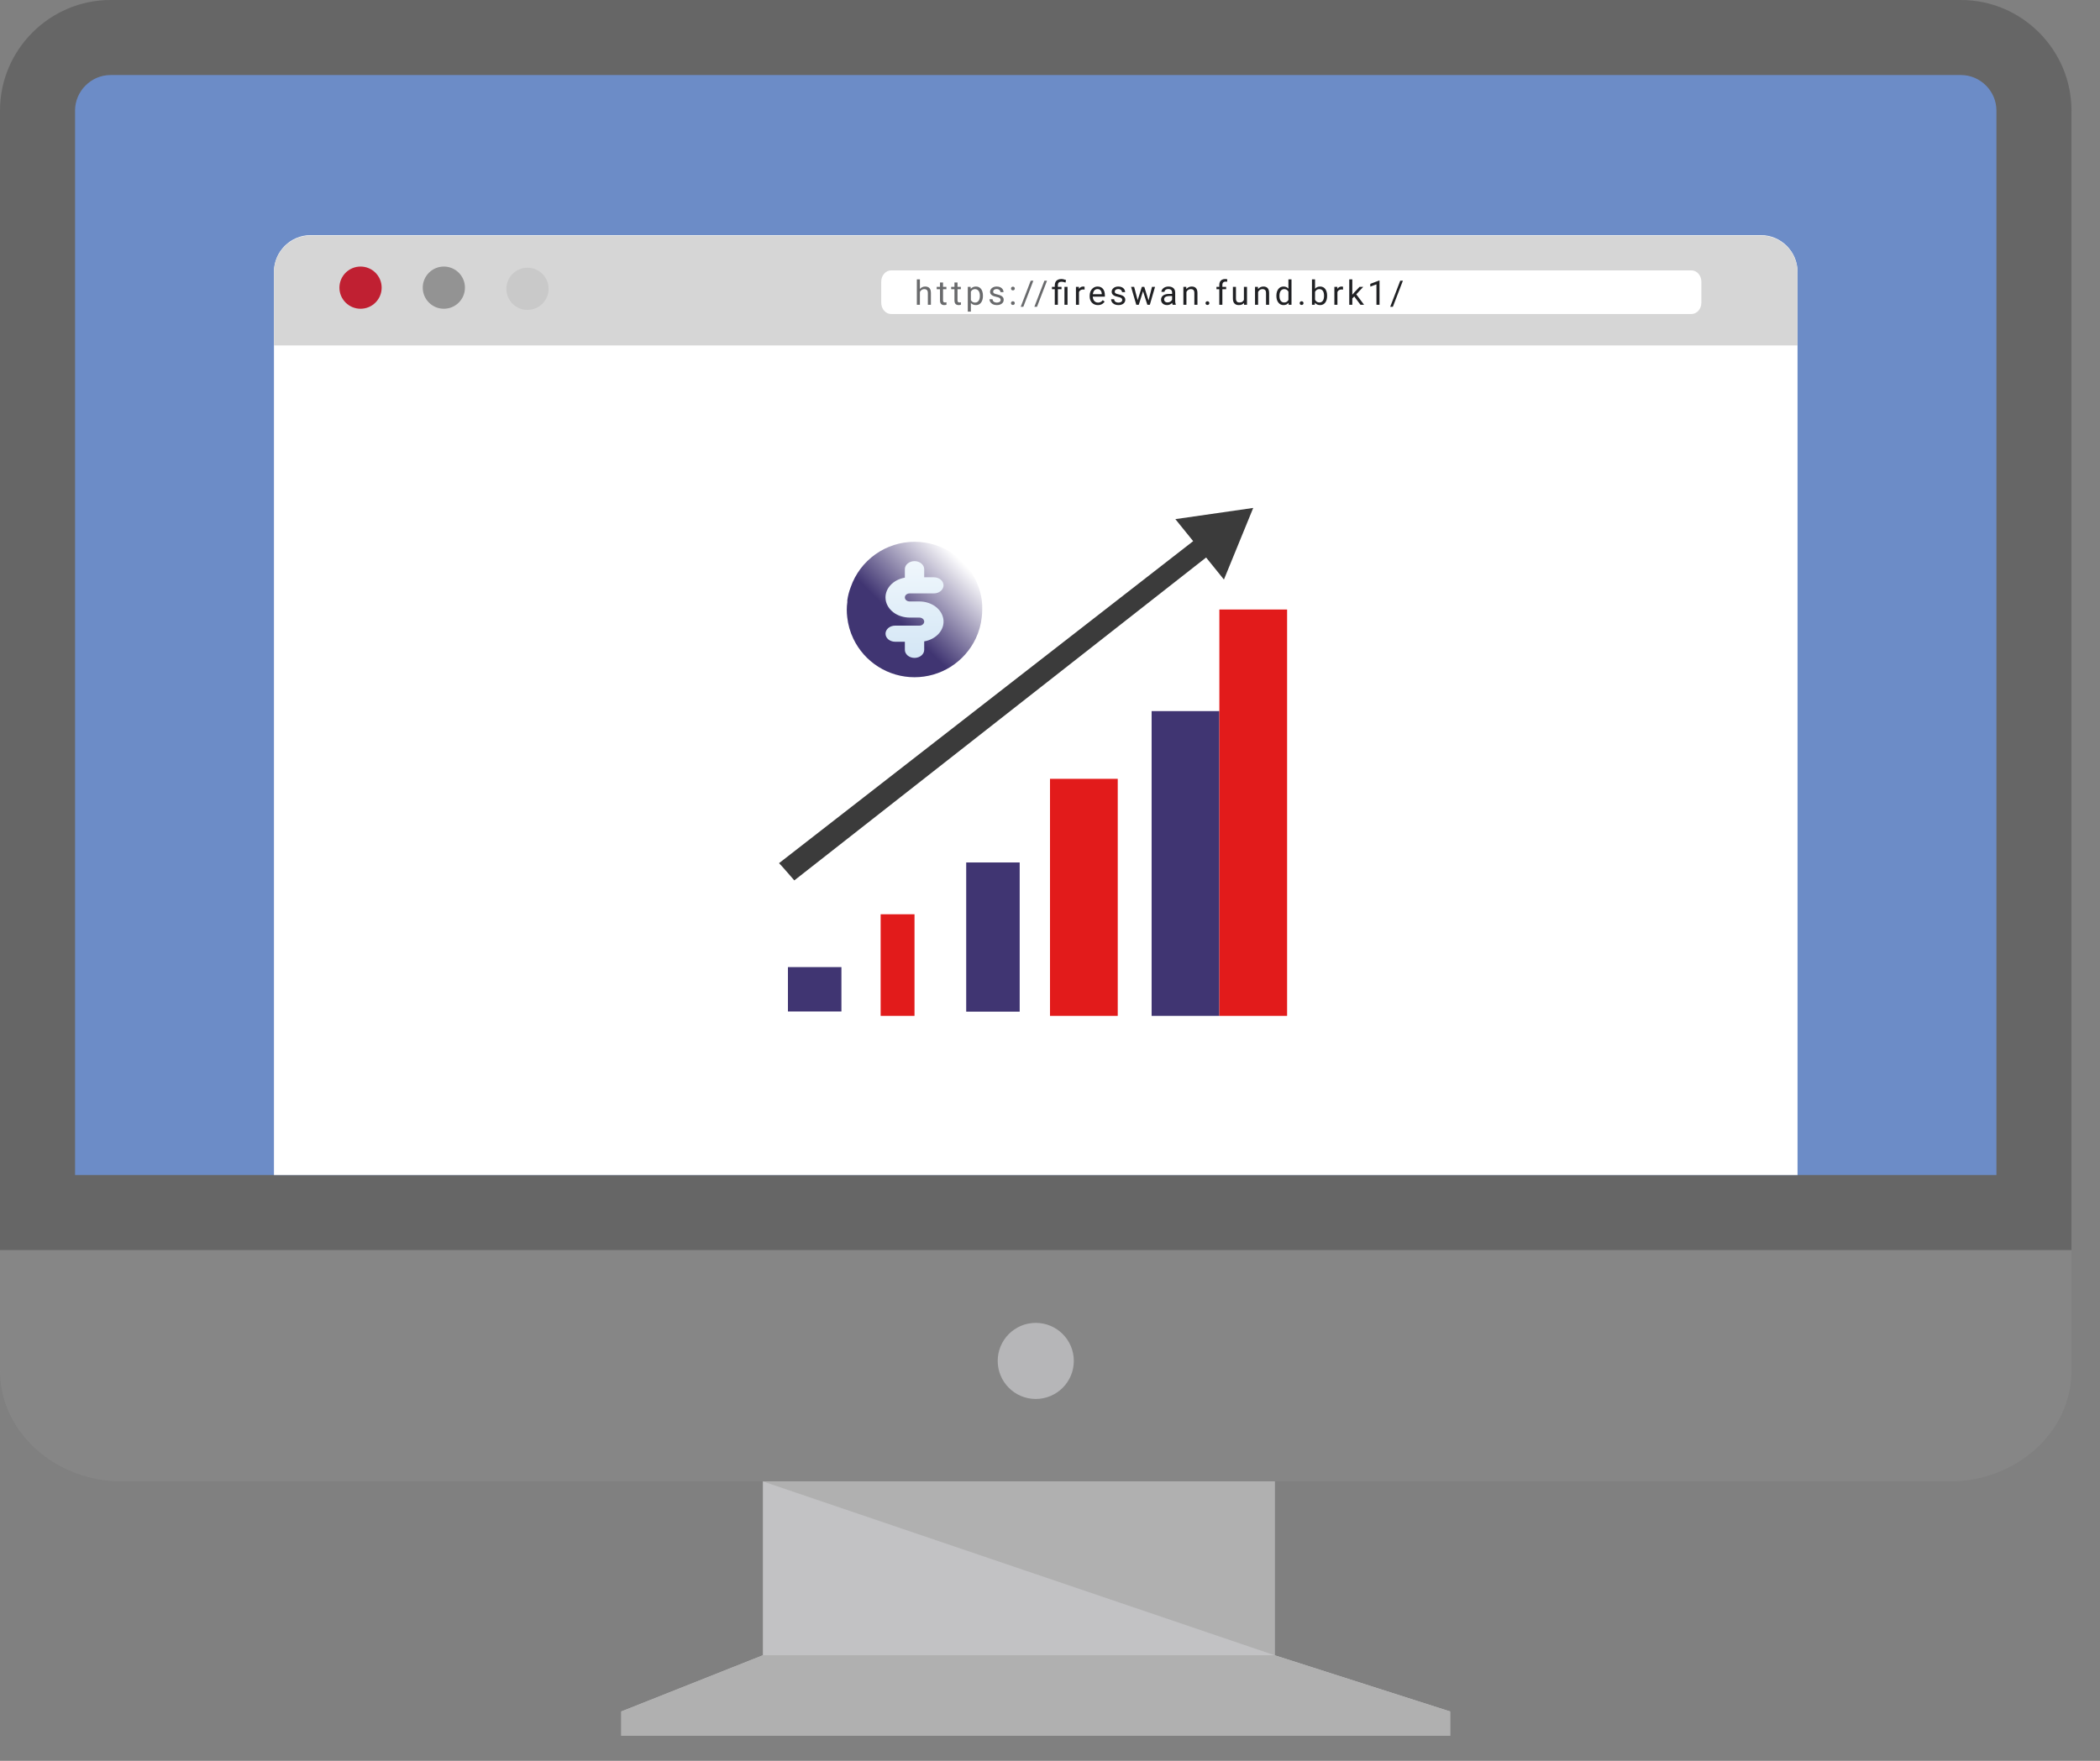 <svg width="62" height="52" viewBox="0 0 62 52" fill="none" xmlns="http://www.w3.org/2000/svg">
<rect x="0" y="0" width="62" height="52" fill="#808080" stroke="none"/>
<path d="M3.264 0H57.895C59.69 0 61.158 1.469 61.158 3.264V36.917H0V3.264C0 1.469 1.469 0 3.264 0Z" fill="#666666"/>
<path d="M2.216 34.701H58.942V3.263C58.942 2.691 58.467 2.216 57.895 2.216H3.263C2.692 2.216 2.216 2.691 2.216 3.263V34.701L2.216 34.701Z" fill="#6C8CC7"/>
<path d="M61.158 36.917V40.486C61.158 42.281 59.539 43.749 57.561 43.749H3.598C1.619 43.749 0 42.281 0 40.486V36.917H61.158H61.158Z" fill="#C2C2C4" fill-opacity="0.1"/>
<path d="M14.082 6.944H47.077H51.988C52.584 6.944 53.07 7.431 53.07 8.026V14.466V34.701H8.088V14.466V8.026C8.088 7.431 8.575 6.944 9.171 6.944H14.082H14.082Z" fill="white"/>
<path d="M9.17 6.955H51.988C52.584 6.955 53.07 7.442 53.07 8.037V10.201H8.088V8.037C8.088 7.442 8.575 6.955 9.171 6.955H9.17Z" fill="#D6D6D6"/>
<path d="M26.309 7.985H49.939C50.1 7.985 50.231 8.136 50.231 8.32V8.939C50.231 9.123 50.1 9.273 49.939 9.273H26.309C26.149 9.273 26.017 9.124 26.017 8.939V8.32C26.017 8.136 26.148 7.985 26.309 7.985Z" fill="white"/>
<path d="M10.645 7.872C10.989 7.872 11.268 8.151 11.268 8.495C11.268 8.839 10.989 9.118 10.645 9.118C10.301 9.118 10.021 8.84 10.021 8.495C10.022 8.15 10.301 7.872 10.645 7.872Z" fill="#C02032"/>
<path d="M13.104 7.872C13.449 7.872 13.727 8.151 13.727 8.495C13.727 8.839 13.449 9.118 13.104 9.118C12.761 9.118 12.481 8.84 12.481 8.495C12.481 8.15 12.761 7.872 13.104 7.872Z" fill="#939393"/>
<path d="M15.573 7.906C15.918 7.906 16.196 8.185 16.196 8.529C16.196 8.874 15.918 9.152 15.573 9.152C15.229 9.152 14.95 8.874 14.95 8.529C14.95 8.185 15.229 7.906 15.573 7.906Z" fill="#C9C9C9"/>
<path d="M30.579 41.314C31.2 41.314 31.703 40.811 31.703 40.19C31.703 39.57 31.2 39.067 30.579 39.067C29.959 39.067 29.456 39.57 29.456 40.19C29.456 40.811 29.959 41.314 30.579 41.314Z" fill="#B6B6B8"/>
<path d="M37.633 48.883L42.822 50.546H18.337L22.523 48.883V43.749H37.633V48.883H37.633Z" fill="#C2C2C4"/>
<path d="M37.633 48.883L22.523 43.749H37.633V48.883Z" fill="#B0B0B0"/>
<path d="M22.523 48.883H37.632L42.821 50.545V51.262H30.579H18.336V50.545L22.523 48.883H22.523Z" fill="#B0B0B0"/>
<path d="M27.159 8.25V9H27.069V8.25H27.159ZM27.138 8.716L27.1 8.714C27.1 8.678 27.106 8.645 27.116 8.614C27.127 8.583 27.141 8.556 27.16 8.534C27.179 8.511 27.201 8.493 27.227 8.481C27.254 8.468 27.283 8.462 27.315 8.462C27.341 8.462 27.364 8.465 27.385 8.473C27.406 8.479 27.424 8.491 27.439 8.506C27.453 8.521 27.465 8.541 27.473 8.565C27.48 8.59 27.484 8.619 27.484 8.654V9H27.394V8.653C27.394 8.625 27.39 8.603 27.381 8.586C27.373 8.569 27.361 8.557 27.346 8.55C27.33 8.542 27.311 8.538 27.288 8.538C27.266 8.538 27.245 8.543 27.227 8.552C27.208 8.562 27.192 8.575 27.179 8.591C27.166 8.608 27.156 8.627 27.148 8.648C27.141 8.67 27.138 8.692 27.138 8.716ZM27.941 8.472V8.541H27.655V8.472H27.941ZM27.752 8.343H27.842V8.869C27.842 8.887 27.845 8.901 27.851 8.91C27.856 8.919 27.863 8.925 27.872 8.928C27.881 8.931 27.89 8.932 27.9 8.932C27.908 8.932 27.916 8.931 27.924 8.93C27.932 8.929 27.939 8.927 27.943 8.926L27.943 9C27.936 9.002 27.927 9.004 27.915 9.006C27.904 9.009 27.89 9.01 27.873 9.01C27.851 9.01 27.831 9.005 27.812 8.997C27.794 8.988 27.779 8.973 27.768 8.953C27.757 8.932 27.752 8.904 27.752 8.869V8.343ZM28.368 8.472V8.541H28.082V8.472H28.368ZM28.179 8.343H28.269V8.869C28.269 8.887 28.272 8.901 28.278 8.91C28.283 8.919 28.29 8.925 28.299 8.928C28.308 8.931 28.317 8.932 28.327 8.932C28.335 8.932 28.343 8.931 28.351 8.93C28.359 8.929 28.366 8.927 28.37 8.926L28.37 9C28.363 9.002 28.354 9.004 28.342 9.006C28.331 9.009 28.317 9.01 28.301 9.01C28.279 9.01 28.258 9.005 28.24 8.997C28.221 8.988 28.206 8.973 28.195 8.953C28.184 8.932 28.179 8.904 28.179 8.869V8.343ZM28.664 8.573V9.203H28.573V8.472H28.656L28.664 8.573ZM29.02 8.731V8.742C29.02 8.78 29.016 8.816 29.006 8.849C28.997 8.881 28.984 8.91 28.966 8.934C28.949 8.958 28.928 8.976 28.902 8.99C28.877 9.003 28.848 9.01 28.815 9.01C28.782 9.01 28.752 9.004 28.726 8.993C28.701 8.982 28.679 8.966 28.661 8.945C28.643 8.924 28.629 8.898 28.618 8.869C28.608 8.839 28.6 8.806 28.596 8.769V8.714C28.6 8.675 28.608 8.64 28.618 8.609C28.629 8.578 28.643 8.552 28.661 8.53C28.679 8.508 28.7 8.491 28.726 8.479C28.751 8.468 28.78 8.462 28.814 8.462C28.847 8.462 28.876 8.468 28.902 8.481C28.928 8.494 28.949 8.512 28.967 8.536C28.985 8.56 28.998 8.588 29.006 8.622C29.016 8.654 29.02 8.691 29.02 8.731ZM28.929 8.742V8.731C28.929 8.705 28.927 8.68 28.921 8.657C28.916 8.634 28.907 8.613 28.895 8.596C28.884 8.578 28.869 8.564 28.851 8.554C28.833 8.543 28.812 8.538 28.787 8.538C28.765 8.538 28.745 8.542 28.728 8.55C28.711 8.558 28.697 8.568 28.685 8.582C28.674 8.595 28.664 8.61 28.656 8.626C28.649 8.643 28.644 8.66 28.64 8.678V8.805C28.647 8.827 28.656 8.849 28.668 8.869C28.679 8.889 28.695 8.905 28.715 8.917C28.734 8.93 28.759 8.936 28.788 8.936C28.813 8.936 28.834 8.931 28.851 8.92C28.869 8.91 28.884 8.896 28.895 8.878C28.907 8.86 28.916 8.84 28.921 8.816C28.927 8.793 28.929 8.768 28.929 8.742ZM29.543 8.86C29.543 8.847 29.54 8.835 29.534 8.824C29.529 8.812 29.517 8.802 29.5 8.793C29.482 8.784 29.456 8.775 29.422 8.769C29.392 8.762 29.366 8.755 29.342 8.747C29.319 8.738 29.298 8.728 29.282 8.716C29.266 8.704 29.253 8.69 29.244 8.673C29.235 8.657 29.231 8.638 29.231 8.616C29.231 8.595 29.236 8.576 29.245 8.557C29.254 8.539 29.267 8.522 29.284 8.508C29.302 8.493 29.322 8.482 29.346 8.474C29.37 8.466 29.397 8.462 29.427 8.462C29.469 8.462 29.505 8.469 29.535 8.484C29.565 8.499 29.588 8.519 29.604 8.544C29.62 8.569 29.628 8.597 29.628 8.627H29.538C29.538 8.612 29.533 8.598 29.524 8.584C29.516 8.57 29.503 8.559 29.487 8.55C29.471 8.541 29.451 8.536 29.427 8.536C29.402 8.536 29.381 8.54 29.366 8.548C29.351 8.555 29.339 8.565 29.332 8.577C29.325 8.588 29.322 8.601 29.322 8.614C29.322 8.624 29.323 8.632 29.327 8.64C29.33 8.648 29.337 8.655 29.345 8.661C29.354 8.667 29.366 8.673 29.382 8.679C29.398 8.684 29.419 8.69 29.444 8.695C29.487 8.705 29.522 8.717 29.55 8.73C29.578 8.744 29.599 8.761 29.613 8.781C29.627 8.801 29.633 8.825 29.633 8.853C29.633 8.876 29.628 8.897 29.619 8.916C29.609 8.936 29.596 8.952 29.577 8.966C29.559 8.98 29.538 8.991 29.513 8.999C29.488 9.006 29.46 9.01 29.429 9.01C29.383 9.01 29.343 9.001 29.311 8.985C29.279 8.968 29.255 8.947 29.238 8.92C29.221 8.894 29.213 8.866 29.213 8.837H29.304C29.305 8.862 29.312 8.881 29.325 8.896C29.338 8.91 29.354 8.921 29.373 8.927C29.392 8.933 29.411 8.936 29.429 8.936C29.454 8.936 29.475 8.932 29.491 8.926C29.508 8.919 29.521 8.91 29.53 8.899C29.539 8.888 29.543 8.875 29.543 8.86ZM29.848 8.952C29.848 8.937 29.853 8.924 29.862 8.914C29.872 8.903 29.886 8.897 29.904 8.897C29.922 8.897 29.936 8.903 29.946 8.914C29.956 8.924 29.96 8.937 29.96 8.952C29.96 8.967 29.956 8.98 29.946 8.99C29.936 9.001 29.922 9.006 29.904 9.006C29.886 9.006 29.872 9.001 29.862 8.99C29.853 8.98 29.848 8.967 29.848 8.952ZM29.849 8.521C29.849 8.506 29.853 8.493 29.863 8.482C29.873 8.472 29.887 8.466 29.905 8.466C29.923 8.466 29.937 8.472 29.946 8.482C29.956 8.493 29.961 8.506 29.961 8.521C29.961 8.536 29.956 8.549 29.946 8.559C29.937 8.569 29.923 8.575 29.905 8.575C29.887 8.575 29.873 8.569 29.863 8.559C29.853 8.549 29.849 8.536 29.849 8.521ZM30.509 8.289L30.212 9.061H30.135L30.431 8.289H30.509ZM30.912 8.289L30.616 9.061H30.538L30.835 8.289H30.912Z" fill="#696A6C"/>
<path d="M31.232 9H31.141V8.426C31.141 8.386 31.149 8.352 31.165 8.324C31.18 8.297 31.203 8.276 31.232 8.261C31.261 8.247 31.295 8.24 31.335 8.24C31.358 8.24 31.381 8.243 31.404 8.249C31.426 8.254 31.449 8.261 31.473 8.27L31.458 8.346C31.443 8.34 31.425 8.334 31.405 8.329C31.386 8.324 31.364 8.321 31.341 8.321C31.302 8.321 31.274 8.33 31.257 8.347C31.24 8.364 31.232 8.391 31.232 8.426V9ZM31.34 8.472V8.541H31.058V8.472H31.34ZM31.517 8.472V9H31.427V8.472H31.517ZM31.856 8.555V9H31.766V8.472H31.854L31.856 8.555ZM32.021 8.469L32.021 8.553C32.013 8.551 32.006 8.55 31.999 8.55C31.993 8.549 31.985 8.549 31.977 8.549C31.956 8.549 31.937 8.552 31.922 8.559C31.905 8.565 31.892 8.574 31.881 8.586C31.87 8.598 31.861 8.612 31.855 8.628C31.848 8.644 31.844 8.661 31.842 8.681L31.817 8.695C31.817 8.663 31.82 8.633 31.826 8.605C31.833 8.577 31.843 8.553 31.856 8.531C31.869 8.509 31.886 8.493 31.907 8.48C31.928 8.468 31.952 8.462 31.981 8.462C31.988 8.462 31.995 8.463 32.004 8.464C32.012 8.466 32.018 8.467 32.021 8.469ZM32.414 9.01C32.377 9.01 32.344 9.004 32.314 8.991C32.284 8.979 32.259 8.961 32.237 8.938C32.216 8.915 32.2 8.888 32.188 8.857C32.177 8.826 32.171 8.791 32.171 8.754V8.734C32.171 8.691 32.178 8.653 32.19 8.619C32.203 8.585 32.22 8.557 32.242 8.533C32.264 8.51 32.289 8.492 32.316 8.48C32.344 8.468 32.373 8.462 32.402 8.462C32.44 8.462 32.473 8.468 32.5 8.481C32.528 8.494 32.55 8.513 32.568 8.536C32.585 8.559 32.599 8.587 32.607 8.618C32.615 8.649 32.62 8.684 32.62 8.721V8.761H32.225V8.688H32.529V8.681C32.528 8.657 32.523 8.634 32.515 8.612C32.507 8.59 32.493 8.572 32.476 8.558C32.458 8.543 32.433 8.536 32.402 8.536C32.382 8.536 32.363 8.541 32.346 8.549C32.328 8.558 32.314 8.57 32.301 8.587C32.289 8.604 32.279 8.625 32.273 8.649C32.266 8.674 32.262 8.702 32.262 8.734V8.754C32.262 8.779 32.266 8.803 32.273 8.825C32.28 8.847 32.29 8.866 32.303 8.883C32.317 8.899 32.333 8.912 32.352 8.922C32.372 8.931 32.394 8.936 32.419 8.936C32.451 8.936 32.478 8.93 32.5 8.916C32.522 8.903 32.541 8.886 32.558 8.864L32.613 8.908C32.601 8.925 32.587 8.941 32.569 8.957C32.552 8.973 32.53 8.985 32.504 8.995C32.479 9.005 32.449 9.01 32.414 9.01ZM33.133 8.86C33.133 8.847 33.13 8.835 33.124 8.824C33.118 8.812 33.107 8.802 33.089 8.793C33.072 8.784 33.046 8.775 33.011 8.769C32.982 8.762 32.955 8.755 32.931 8.747C32.908 8.738 32.888 8.728 32.871 8.716C32.855 8.704 32.843 8.69 32.834 8.673C32.825 8.657 32.821 8.638 32.821 8.616C32.821 8.595 32.825 8.576 32.834 8.557C32.844 8.539 32.857 8.522 32.874 8.508C32.891 8.493 32.912 8.482 32.936 8.474C32.96 8.466 32.987 8.462 33.017 8.462C33.059 8.462 33.095 8.469 33.125 8.484C33.155 8.499 33.178 8.519 33.194 8.544C33.21 8.569 33.218 8.597 33.218 8.627H33.127C33.127 8.612 33.123 8.598 33.114 8.584C33.106 8.57 33.093 8.559 33.077 8.55C33.06 8.541 33.04 8.536 33.017 8.536C32.991 8.536 32.971 8.54 32.956 8.548C32.94 8.555 32.929 8.565 32.922 8.577C32.915 8.588 32.911 8.601 32.911 8.614C32.911 8.624 32.913 8.632 32.916 8.64C32.92 8.648 32.926 8.655 32.935 8.661C32.944 8.667 32.956 8.673 32.972 8.679C32.988 8.684 33.008 8.69 33.033 8.695C33.076 8.705 33.112 8.717 33.14 8.73C33.168 8.744 33.189 8.761 33.203 8.781C33.216 8.801 33.223 8.825 33.223 8.853C33.223 8.876 33.218 8.897 33.208 8.916C33.199 8.936 33.185 8.952 33.167 8.966C33.149 8.98 33.127 8.991 33.102 8.999C33.078 9.006 33.05 9.01 33.019 9.01C32.972 9.01 32.933 9.001 32.901 8.985C32.869 8.968 32.844 8.947 32.828 8.92C32.811 8.894 32.803 8.866 32.803 8.837H32.894C32.895 8.862 32.902 8.881 32.915 8.896C32.928 8.91 32.944 8.921 32.963 8.927C32.982 8.933 33 8.936 33.019 8.936C33.044 8.936 33.064 8.932 33.081 8.926C33.098 8.919 33.111 8.91 33.12 8.899C33.128 8.888 33.133 8.875 33.133 8.86ZM33.575 8.906L33.711 8.472H33.771L33.759 8.558L33.621 9H33.563L33.575 8.906ZM33.484 8.472L33.6 8.911L33.608 9H33.547L33.394 8.472H33.484ZM33.901 8.908L34.011 8.472H34.101L33.948 9H33.887L33.901 8.908ZM33.784 8.472L33.917 8.899L33.932 9H33.874L33.732 8.557L33.721 8.472H33.784ZM34.605 8.91V8.638C34.605 8.617 34.601 8.599 34.593 8.584C34.584 8.568 34.572 8.556 34.555 8.547C34.539 8.539 34.518 8.535 34.494 8.535C34.471 8.535 34.451 8.539 34.434 8.546C34.417 8.554 34.404 8.564 34.394 8.577C34.384 8.59 34.38 8.604 34.38 8.618H34.289C34.289 8.599 34.294 8.581 34.304 8.562C34.314 8.543 34.328 8.527 34.346 8.512C34.364 8.496 34.387 8.484 34.412 8.476C34.438 8.466 34.467 8.462 34.499 8.462C34.538 8.462 34.572 8.468 34.601 8.481C34.63 8.494 34.654 8.514 34.67 8.541C34.687 8.567 34.696 8.599 34.696 8.639V8.885C34.696 8.902 34.697 8.921 34.7 8.941C34.703 8.961 34.708 8.978 34.714 8.992V9H34.62C34.615 8.99 34.612 8.976 34.609 8.959C34.606 8.941 34.605 8.925 34.605 8.91ZM34.621 8.68L34.622 8.743H34.531C34.505 8.743 34.482 8.745 34.462 8.75C34.441 8.753 34.425 8.759 34.411 8.768C34.397 8.776 34.387 8.786 34.38 8.798C34.372 8.81 34.369 8.825 34.369 8.841C34.369 8.857 34.373 8.873 34.38 8.886C34.388 8.9 34.399 8.911 34.414 8.919C34.429 8.927 34.448 8.931 34.47 8.931C34.498 8.931 34.522 8.925 34.543 8.913C34.564 8.901 34.581 8.887 34.593 8.87C34.606 8.853 34.613 8.837 34.614 8.821L34.653 8.864C34.65 8.878 34.644 8.893 34.634 8.91C34.624 8.926 34.61 8.942 34.593 8.958C34.577 8.972 34.557 8.985 34.534 8.995C34.511 9.005 34.485 9.01 34.457 9.01C34.421 9.01 34.389 9.003 34.362 8.989C34.336 8.975 34.315 8.956 34.3 8.933C34.285 8.909 34.278 8.882 34.278 8.853C34.278 8.825 34.284 8.8 34.295 8.778C34.306 8.757 34.322 8.738 34.343 8.724C34.363 8.709 34.388 8.698 34.418 8.691C34.447 8.683 34.48 8.68 34.516 8.68H34.621ZM35.028 8.584V9H34.938V8.472H35.023L35.028 8.584ZM35.006 8.716L34.969 8.714C34.969 8.678 34.974 8.645 34.985 8.614C34.995 8.583 35.01 8.556 35.029 8.534C35.048 8.511 35.07 8.493 35.096 8.481C35.123 8.468 35.152 8.462 35.184 8.462C35.21 8.462 35.233 8.465 35.254 8.473C35.275 8.479 35.293 8.491 35.307 8.506C35.322 8.521 35.334 8.541 35.341 8.565C35.349 8.59 35.353 8.619 35.353 8.654V9H35.262V8.653C35.262 8.625 35.258 8.603 35.25 8.586C35.242 8.569 35.23 8.557 35.215 8.55C35.199 8.542 35.18 8.538 35.157 8.538C35.134 8.538 35.114 8.543 35.095 8.552C35.077 8.562 35.061 8.575 35.048 8.591C35.035 8.608 35.025 8.627 35.017 8.648C35.01 8.67 35.006 8.692 35.006 8.716ZM35.592 8.952C35.592 8.937 35.596 8.924 35.606 8.914C35.616 8.903 35.63 8.897 35.648 8.897C35.666 8.897 35.68 8.903 35.69 8.914C35.699 8.924 35.704 8.937 35.704 8.952C35.704 8.967 35.699 8.98 35.69 8.99C35.68 9.001 35.666 9.006 35.648 9.006C35.63 9.006 35.616 9.001 35.606 8.99C35.596 8.98 35.592 8.967 35.592 8.952ZM36.089 9H35.998V8.416C35.998 8.378 36.005 8.346 36.019 8.32C36.033 8.293 36.053 8.274 36.079 8.26C36.105 8.247 36.136 8.24 36.172 8.24C36.182 8.24 36.193 8.24 36.203 8.242C36.214 8.243 36.224 8.245 36.234 8.248L36.229 8.321C36.223 8.32 36.215 8.319 36.206 8.318C36.197 8.317 36.189 8.317 36.181 8.317C36.161 8.317 36.145 8.321 36.131 8.329C36.117 8.336 36.107 8.347 36.099 8.362C36.092 8.376 36.089 8.395 36.089 8.416V9ZM36.201 8.472V8.541H35.915V8.472H36.201ZM36.725 8.878V8.472H36.816V9H36.729L36.725 8.878ZM36.742 8.767L36.78 8.766C36.78 8.801 36.776 8.833 36.768 8.863C36.761 8.893 36.749 8.919 36.733 8.94C36.717 8.962 36.696 8.979 36.669 8.992C36.643 9.004 36.611 9.01 36.573 9.01C36.547 9.01 36.524 9.006 36.502 8.999C36.481 8.991 36.463 8.979 36.448 8.964C36.432 8.948 36.42 8.928 36.412 8.903C36.404 8.878 36.4 8.848 36.4 8.812V8.472H36.49V8.813C36.49 8.837 36.493 8.857 36.498 8.873C36.503 8.888 36.511 8.9 36.52 8.909C36.529 8.918 36.54 8.924 36.551 8.928C36.563 8.931 36.575 8.933 36.587 8.933C36.626 8.933 36.656 8.926 36.678 8.911C36.701 8.896 36.717 8.876 36.727 8.851C36.737 8.826 36.742 8.798 36.742 8.767ZM37.144 8.584V9H37.053V8.472H37.139L37.144 8.584ZM37.122 8.716L37.085 8.714C37.085 8.678 37.09 8.645 37.101 8.614C37.111 8.583 37.126 8.556 37.145 8.534C37.164 8.511 37.186 8.493 37.212 8.481C37.239 8.468 37.268 8.462 37.3 8.462C37.326 8.462 37.349 8.465 37.37 8.473C37.391 8.479 37.408 8.491 37.423 8.506C37.438 8.521 37.449 8.541 37.457 8.565C37.465 8.59 37.469 8.619 37.469 8.654V9H37.378V8.653C37.378 8.625 37.374 8.603 37.366 8.586C37.358 8.569 37.346 8.557 37.33 8.55C37.315 8.542 37.295 8.538 37.273 8.538C37.25 8.538 37.23 8.543 37.211 8.552C37.193 8.562 37.177 8.575 37.164 8.591C37.151 8.608 37.141 8.627 37.133 8.648C37.126 8.67 37.122 8.692 37.122 8.716ZM38.039 8.897V8.25H38.13V9H38.047L38.039 8.897ZM37.684 8.742V8.731C37.684 8.691 37.689 8.654 37.698 8.622C37.708 8.588 37.723 8.56 37.741 8.536C37.759 8.512 37.781 8.494 37.807 8.481C37.833 8.468 37.861 8.462 37.893 8.462C37.926 8.462 37.955 8.468 37.98 8.479C38.005 8.491 38.026 8.508 38.043 8.53C38.061 8.552 38.075 8.578 38.085 8.609C38.095 8.64 38.102 8.675 38.106 8.714V8.759C38.102 8.798 38.095 8.832 38.085 8.863C38.075 8.894 38.061 8.921 38.043 8.942C38.026 8.964 38.005 8.981 37.98 8.993C37.955 9.004 37.925 9.01 37.892 9.01C37.861 9.01 37.833 9.003 37.807 8.99C37.781 8.976 37.759 8.958 37.741 8.934C37.723 8.91 37.708 8.881 37.698 8.849C37.689 8.816 37.684 8.78 37.684 8.742ZM37.775 8.731V8.742C37.775 8.768 37.777 8.793 37.782 8.816C37.788 8.839 37.796 8.859 37.808 8.877C37.819 8.895 37.834 8.908 37.851 8.918C37.869 8.928 37.89 8.933 37.914 8.933C37.944 8.933 37.969 8.927 37.988 8.914C38.007 8.901 38.023 8.885 38.035 8.864C38.047 8.843 38.056 8.82 38.062 8.796V8.678C38.058 8.66 38.053 8.643 38.045 8.626C38.038 8.61 38.028 8.595 38.017 8.582C38.005 8.568 37.991 8.558 37.974 8.55C37.958 8.542 37.938 8.538 37.915 8.538C37.89 8.538 37.869 8.543 37.851 8.554C37.834 8.564 37.819 8.578 37.808 8.596C37.796 8.613 37.788 8.634 37.782 8.657C37.777 8.68 37.775 8.705 37.775 8.731ZM38.372 8.952C38.372 8.937 38.377 8.924 38.386 8.914C38.396 8.903 38.41 8.897 38.428 8.897C38.447 8.897 38.46 8.903 38.47 8.914C38.48 8.924 38.484 8.937 38.484 8.952C38.484 8.967 38.48 8.98 38.47 8.99C38.46 9.001 38.447 9.006 38.428 9.006C38.41 9.006 38.396 9.001 38.386 8.99C38.377 8.98 38.372 8.967 38.372 8.952ZM38.734 8.25H38.825V8.897L38.817 9H38.734V8.25ZM39.181 8.731V8.742C39.181 8.78 39.177 8.816 39.168 8.849C39.159 8.881 39.145 8.91 39.128 8.934C39.11 8.958 39.089 8.976 39.063 8.99C39.038 9.003 39.009 9.01 38.976 9.01C38.942 9.01 38.913 9.004 38.888 8.993C38.862 8.981 38.841 8.964 38.824 8.942C38.807 8.921 38.793 8.894 38.783 8.863C38.773 8.832 38.766 8.798 38.762 8.759V8.714C38.766 8.675 38.773 8.64 38.783 8.609C38.793 8.578 38.807 8.552 38.824 8.53C38.841 8.508 38.862 8.491 38.888 8.479C38.913 8.468 38.942 8.462 38.975 8.462C39.008 8.462 39.038 8.468 39.063 8.481C39.089 8.494 39.111 8.512 39.128 8.536C39.145 8.56 39.159 8.588 39.168 8.622C39.177 8.654 39.181 8.691 39.181 8.731ZM39.091 8.742V8.731C39.091 8.705 39.088 8.68 39.083 8.657C39.078 8.634 39.071 8.613 39.06 8.596C39.049 8.578 39.035 8.564 39.017 8.554C39 8.543 38.978 8.538 38.953 8.538C38.93 8.538 38.91 8.542 38.893 8.55C38.876 8.558 38.862 8.568 38.85 8.582C38.839 8.595 38.829 8.61 38.822 8.626C38.815 8.643 38.809 8.66 38.806 8.678V8.796C38.811 8.819 38.819 8.841 38.831 8.862C38.843 8.883 38.859 8.9 38.879 8.913C38.899 8.926 38.924 8.933 38.953 8.933C38.978 8.933 38.999 8.928 39.016 8.918C39.034 8.908 39.048 8.895 39.059 8.877C39.07 8.859 39.078 8.839 39.083 8.816C39.088 8.793 39.091 8.768 39.091 8.742ZM39.486 8.555V9H39.396V8.472H39.484L39.486 8.555ZM39.651 8.469L39.651 8.553C39.643 8.551 39.636 8.55 39.629 8.55C39.623 8.549 39.615 8.549 39.607 8.549C39.586 8.549 39.568 8.552 39.552 8.559C39.536 8.565 39.522 8.574 39.511 8.586C39.5 8.598 39.491 8.612 39.485 8.628C39.478 8.644 39.474 8.661 39.472 8.681L39.447 8.695C39.447 8.663 39.45 8.633 39.456 8.605C39.463 8.577 39.473 8.553 39.486 8.531C39.499 8.509 39.516 8.493 39.537 8.48C39.558 8.468 39.583 8.462 39.611 8.462C39.618 8.462 39.625 8.463 39.634 8.464C39.642 8.466 39.648 8.467 39.651 8.469ZM39.925 8.25V9H39.835V8.25H39.925ZM40.248 8.472L40.018 8.718L39.889 8.852L39.882 8.756L39.974 8.646L40.138 8.472H40.248ZM40.166 9L39.977 8.748L40.024 8.667L40.272 9H40.166ZM40.729 8.285V9H40.638V8.398L40.456 8.464V8.383L40.715 8.285H40.729ZM41.419 8.289L41.122 9.061H41.044L41.341 8.289H41.419Z" fill="#202124"/>
<path d="M23 25.491L35.227 15.981L34.701 15.331L37 15L36.135 17.115L35.609 16.464L23.451 26C23.451 26 23.016 25.496 23 25.491Z" fill="#3B3B3B"/>
<path d="M27 27H26V30H27V27Z" fill="#E21B1B"/>
<path d="M33 23H31V30H33V23Z" fill="#E21B1B"/>
<path d="M36 21H34V30H36V21Z" fill="#403572"/>
<path d="M38 18H36V30H38V18Z" fill="#E21B1B"/>
<path d="M24.842 28.56H23.263V29.871H24.842V28.56Z" fill="#403572"/>
<path d="M30.105 25.47H28.526V29.876H30.105V25.47Z" fill="#403572"/>
<path d="M28.999 18.005C28.999 18.079 28.994 18.153 28.985 18.226C28.962 18.446 28.901 18.661 28.806 18.86C28.643 19.201 28.387 19.489 28.068 19.691C27.748 19.893 27.378 20 26.999 20C26.621 20 26.251 19.893 25.931 19.691C25.611 19.489 25.355 19.201 25.193 18.86C25.098 18.661 25.037 18.446 25.013 18.226C25.004 18.153 25 18.079 25 18.005C25 17.93 25.005 17.856 25.016 17.783C25.015 17.764 25.015 17.744 25.016 17.725C25.035 17.593 25.068 17.464 25.116 17.34C25.252 16.948 25.507 16.609 25.846 16.369C26.184 16.129 26.589 16 27.004 16C27.419 16 27.824 16.129 28.162 16.369C28.501 16.609 28.756 16.948 28.892 17.34C28.937 17.462 28.968 17.589 28.985 17.719C28.998 17.814 29.002 17.909 28.999 18.005Z" fill="url(#paint0_linear_111_206)"/>
<path d="M27.143 17.762H26.858C26.82 17.762 26.783 17.749 26.756 17.727C26.73 17.705 26.715 17.674 26.715 17.643C26.715 17.611 26.73 17.581 26.756 17.559C26.783 17.536 26.82 17.524 26.858 17.524H27.571C27.647 17.524 27.72 17.499 27.773 17.454C27.827 17.409 27.857 17.349 27.857 17.286C27.857 17.223 27.827 17.162 27.773 17.117C27.72 17.073 27.647 17.048 27.571 17.048H27.286V16.809C27.286 16.746 27.256 16.686 27.202 16.641C27.148 16.596 27.076 16.571 27 16.571C26.924 16.571 26.852 16.596 26.798 16.641C26.745 16.686 26.715 16.746 26.715 16.809V17.059C26.541 17.089 26.387 17.171 26.282 17.29C26.177 17.409 26.129 17.556 26.147 17.703C26.165 17.85 26.247 17.986 26.378 18.085C26.51 18.184 26.68 18.238 26.858 18.238H27.143C27.181 18.238 27.217 18.251 27.244 18.273C27.271 18.295 27.286 18.326 27.286 18.357C27.286 18.389 27.271 18.419 27.244 18.441C27.217 18.464 27.181 18.476 27.143 18.476H26.429C26.354 18.476 26.281 18.501 26.227 18.546C26.174 18.591 26.144 18.651 26.144 18.714C26.144 18.777 26.174 18.838 26.227 18.883C26.281 18.927 26.354 18.952 26.429 18.952H26.715V19.191C26.715 19.254 26.745 19.314 26.798 19.359C26.852 19.404 26.924 19.429 27 19.429C27.076 19.429 27.148 19.404 27.202 19.359C27.256 19.314 27.286 19.254 27.286 19.191V18.952C27.286 18.952 27.286 18.952 27.286 18.941C27.459 18.911 27.613 18.829 27.718 18.71C27.823 18.591 27.872 18.444 27.854 18.297C27.836 18.151 27.753 18.014 27.622 17.915C27.491 17.817 27.32 17.762 27.143 17.762Z" fill="url(#paint1_linear_111_206)"/>
<defs>
<linearGradient id="paint0_linear_111_206" x1="25.584" y1="19.415" x2="28.409" y2="16.587" gradientUnits="userSpaceOnUse">
<stop offset="0.36" stop-color="#403572"/>
<stop offset="1" stop-color="white"/>
</linearGradient>
<linearGradient id="paint1_linear_111_206" x1="27" y1="19.429" x2="27" y2="16.571" gradientUnits="userSpaceOnUse">
<stop stop-color="#D3E6F5"/>
<stop offset="1" stop-color="#F0F7FC"/>
</linearGradient>
</defs>
</svg>
